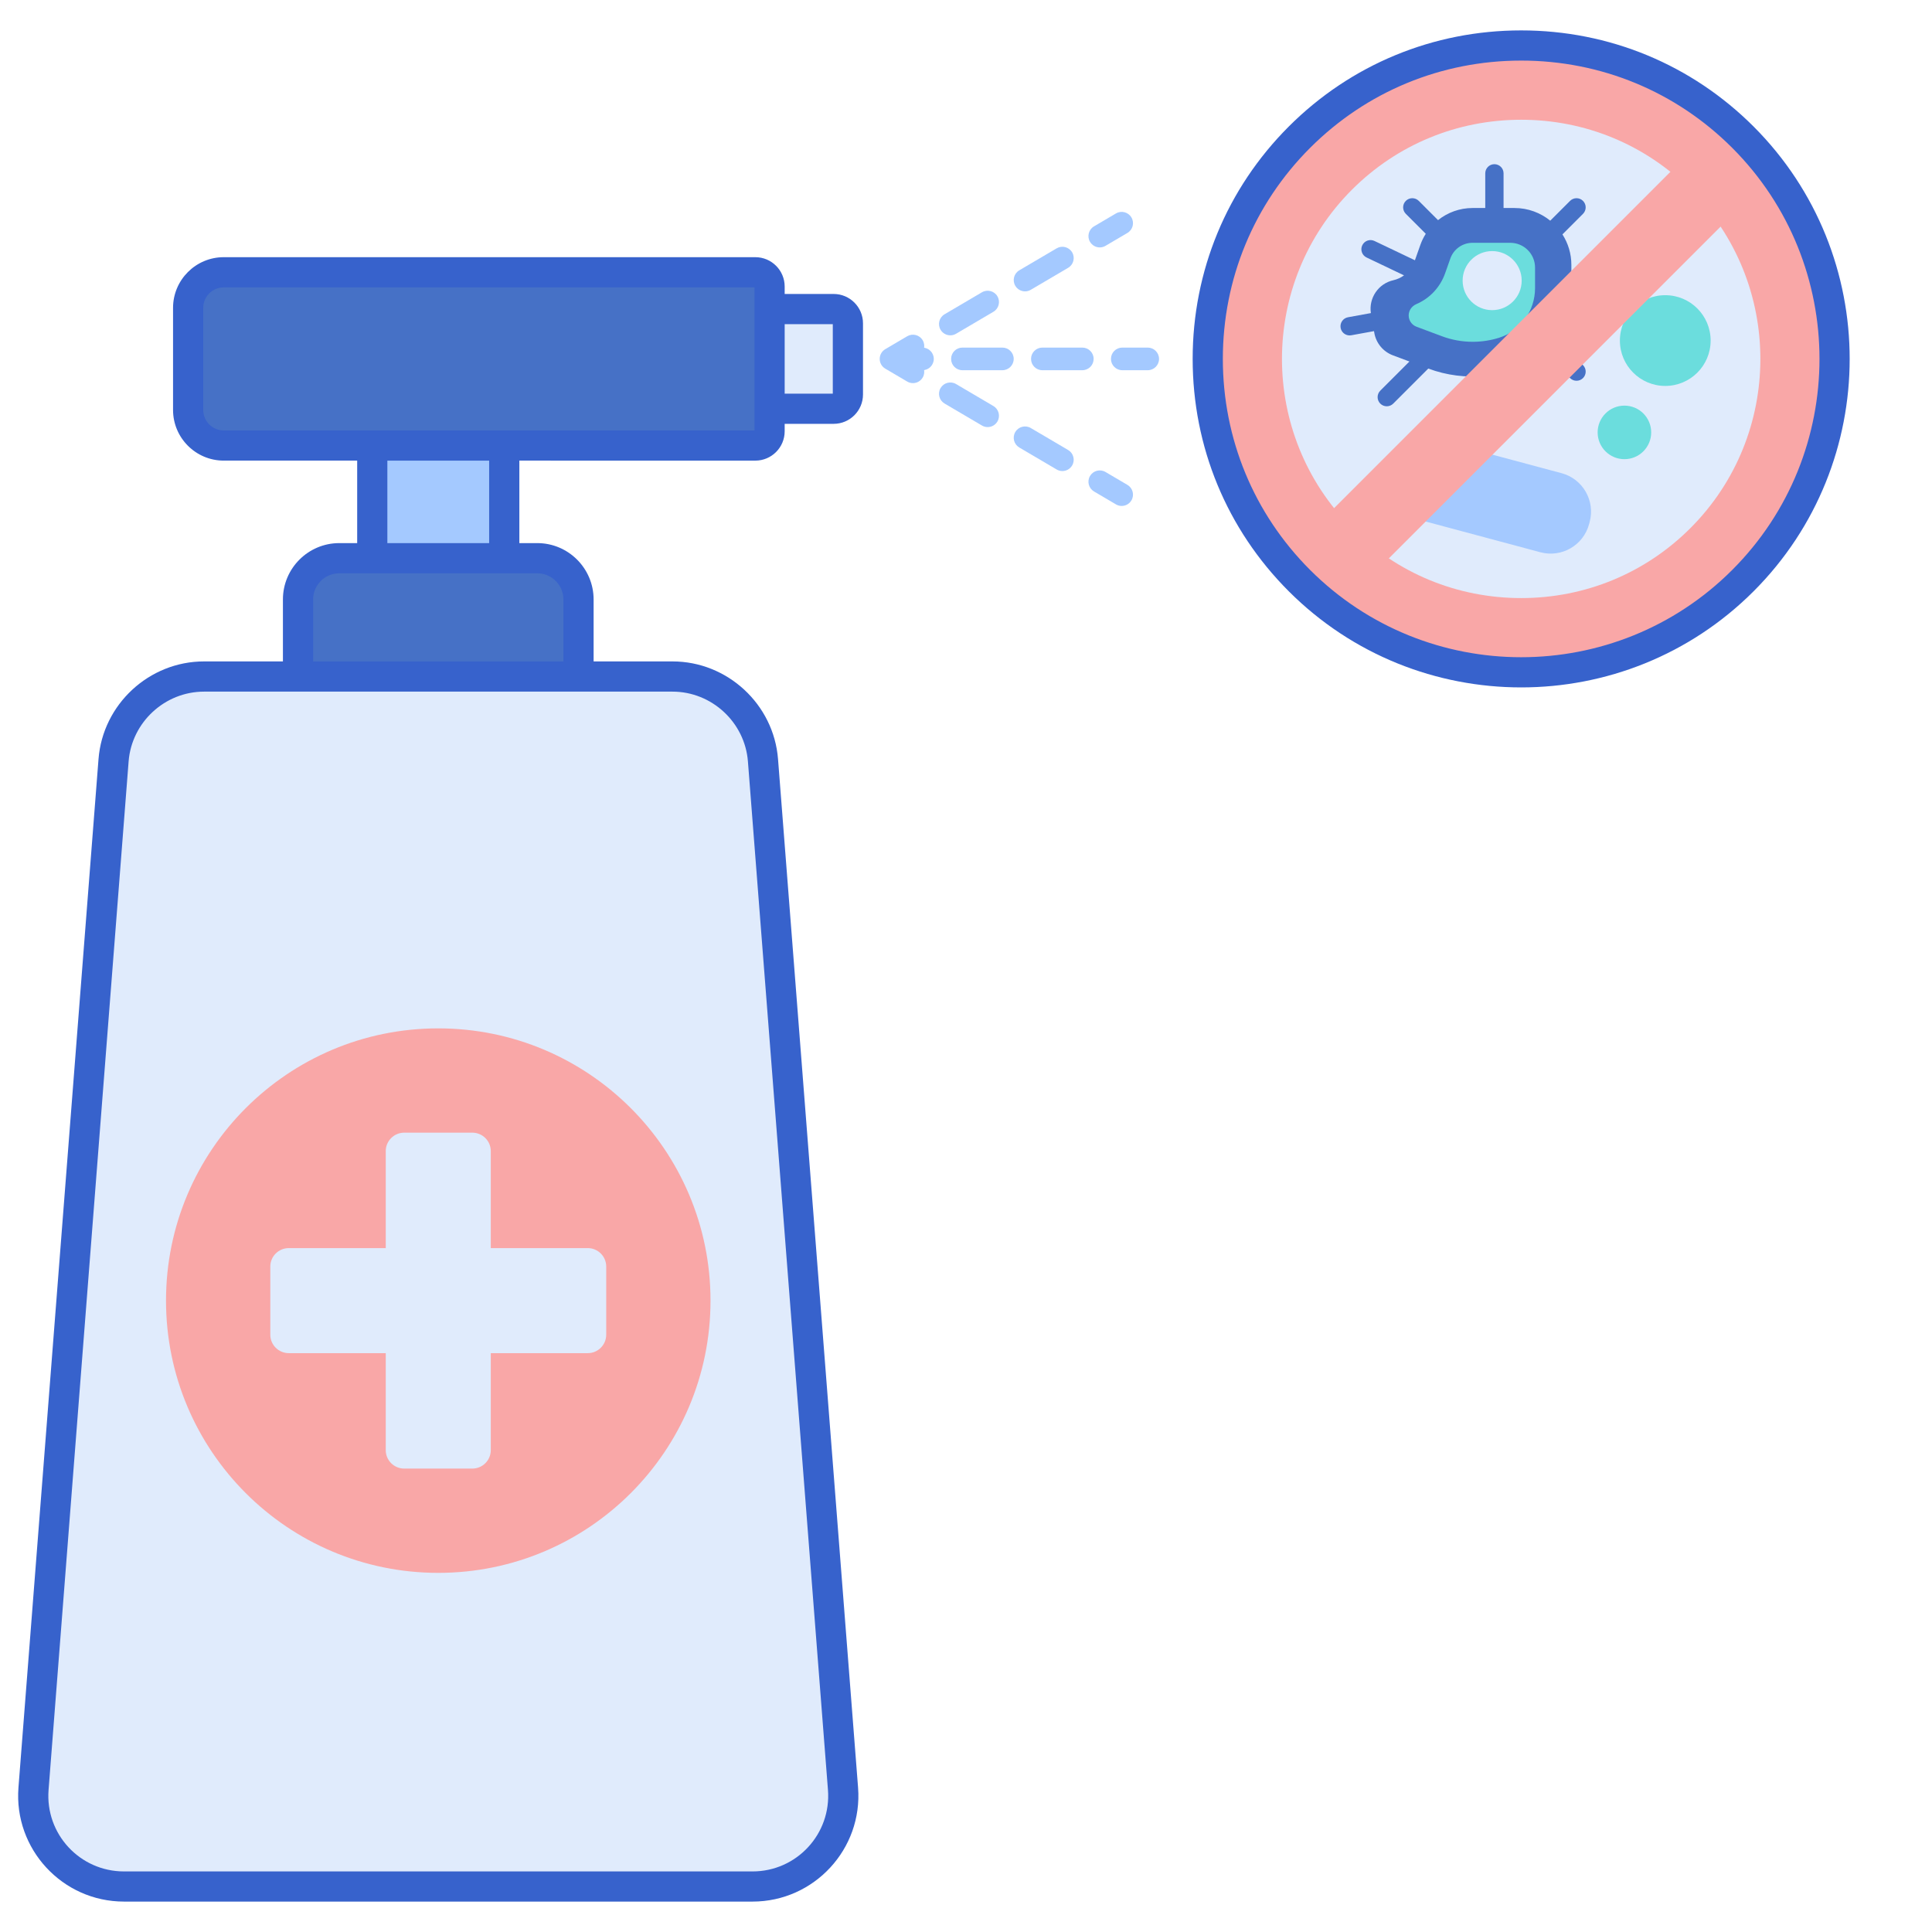 <svg id="Layer_1" enable-background="new 0 0 256 256" height="512" viewBox="0 0 256 256" width="512" xmlns="http://www.w3.org/2000/svg"><g><g><g><path d="m122.232 49.056h-3.372c-.828 0-1.499-.671-1.499-1.499s.671-1.499 1.499-1.499h3.372c.828 0 1.499.671 1.499 1.499s-.671 1.499-1.499 1.499z" fill="#a4c9ff"/></g><g><path d="m143.413 49.056h-5.295c-.828 0-1.499-.671-1.499-1.499s.671-1.499 1.499-1.499h5.295c.828 0 1.499.671 1.499 1.499-.001.828-.672 1.499-1.499 1.499zm-10.591 0h-5.295c-.828 0-1.499-.671-1.499-1.499s.671-1.499 1.499-1.499h5.295c.828 0 1.499.671 1.499 1.499s-.671 1.499-1.499 1.499z" fill="#a4c9ff"/></g><g><path d="m152.079 49.056h-3.372c-.828 0-1.499-.671-1.499-1.499s.671-1.499 1.499-1.499h3.372c.828 0 1.499.671 1.499 1.499s-.671 1.499-1.499 1.499z" fill="#a4c9ff"/></g></g><g><g><path d="m145.725 32.783c-.514 0-1.014-.265-1.293-.739-.42-.713-.182-1.632.532-2.051l2.906-1.71c.713-.42 1.632-.181 2.051.532.42.713.182 1.632-.532 2.051l-2.906 1.71c-.238.14-.5.207-.758.207z" fill="#a4c9ff"/></g><g><path d="m125.922 44.433c-.514 0-1.014-.264-1.293-.739-.42-.713-.182-1.632.532-2.051l4.951-2.913c.713-.419 1.632-.182 2.051.532.42.713.182 1.632-.532 2.051l-4.951 2.913c-.238.141-.499.207-.758.207zm9.902-5.825c-.514 0-1.014-.264-1.293-.739-.42-.713-.182-1.632.532-2.051l4.951-2.913c.714-.419 1.633-.182 2.051.532.42.713.182 1.632-.532 2.051l-4.951 2.913c-.238.14-.5.207-.758.207z" fill="#a4c9ff"/></g><g><path d="m120.969 50.766c-.258 0-.52-.067-.758-.207l-2.906-1.71c-.458-.269-.739-.76-.739-1.292 0-.531.281-1.022.739-1.292l2.906-1.71c.714-.419 1.632-.182 2.051.532.42.713.182 1.632-.532 2.051l-.711.419.711.418c.713.42.951 1.338.532 2.051-.28.475-.78.74-1.293.74z" fill="#a4c9ff"/></g><g><path d="m140.771 62.417c-.258 0-.52-.067-.758-.207l-4.951-2.913c-.713-.42-.951-1.338-.532-2.051s1.339-.952 2.051-.532l4.951 2.913c.713.42.951 1.338.532 2.051-.279.474-.779.739-1.293.739zm-9.901-5.826c-.258 0-.52-.067-.758-.207l-4.951-2.913c-.713-.42-.951-1.338-.532-2.051.42-.713 1.338-.952 2.051-.532l4.951 2.913c.713.42.951 1.338.532 2.051-.279.475-.78.739-1.293.739z" fill="#a4c9ff"/></g><g><path d="m148.628 67.04c-.258 0-.52-.067-.758-.207l-2.906-1.71c-.713-.42-.951-1.338-.532-2.051.42-.713 1.338-.952 2.051-.532l2.906 1.71c.713.42.951 1.338.532 2.051-.279.474-.779.739-1.293.739z" fill="#a4c9ff"/></g></g><ellipse cx="201.563" cy="47.557" fill="#f9a7a7" rx="41.549" ry="41.549" transform="matrix(.973 -.23 .23 .973 -5.534 47.582)"/><path d="m201.563 79.248c-8.483 0-16.446-3.291-22.423-9.268-12.364-12.364-12.364-32.481 0-44.845 5.977-5.977 13.94-9.268 22.423-9.268s16.446 3.292 22.423 9.268c12.364 12.364 12.364 32.482 0 44.846-5.977 5.976-13.94 9.267-22.423 9.267z" fill="#e0ebfc"/><g><path d="m187.635 68.764 16.471 4.413c2.812.753 5.701-.915 6.455-3.727l.079-.296c.753-2.812-.915-5.701-3.727-6.455l-16.471-4.413c-2.812-.753-5.701.915-6.455 3.727l-.079.296c-.753 2.811.915 5.701 3.727 6.455z" fill="#a4c9ff"/><path d="m215.013 36.649c-.12-.659-.754-1.096-1.411-.976l-5.387.98v-1.556c0-1.488-.437-2.871-1.182-4.039l2.723-2.723c.474-.474.474-1.242 0-1.716-.473-.474-1.242-.474-1.716 0l-2.623 2.623c-1.294-1.048-2.941-1.679-4.736-1.679h-1.451v-4.594c0-.67-.543-1.213-1.213-1.213s-1.213.543-1.213 1.213v4.594h-1.68c-1.705 0-3.307.592-4.578 1.607l-2.552-2.552c-.473-.474-1.242-.474-1.716 0s-.474 1.242 0 1.716l2.644 2.644c-.29.458-.534.952-.72 1.479l-.718 2.03-5.36-2.557c-.605-.289-1.329-.032-1.617.573-.289.605-.032 1.329.573 1.617l4.962 2.367c-.418.302-.895.526-1.414.643-1.986.448-3.278 2.353-2.979 4.356l-3.032.552c-.659.12-1.096.752-.977 1.411.106.586.617.996 1.192.996.072 0 .145-.007.218-.02l3.013-.548.043.244c.238 1.354 1.174 2.48 2.462 2.962l2.19.819-3.862 3.862c-.474.474-.474 1.242 0 1.716.237.237.547.355.858.355.31 0 .621-.118.858-.355l4.644-4.644c2.421.905 5.003 1.223 7.548.973v3.938c0 .67.543 1.213 1.213 1.213s1.213-.543 1.213-1.213v-4.359c.233-.058.468-.108.699-.176 1.76-.52 3.316-1.437 4.597-2.629l3.515 3.515c.237.237.547.355.858.355s.621-.118.858-.355c.474-.474.474-1.242 0-1.716l-3.636-3.636c1.142-1.633 1.871-3.558 2.049-5.618l5.866-1.067c.659-.121 1.097-.753.977-1.412z" fill="#4671c6"/><g fill="#6bdddd"><circle cx="220.656" cy="45.126" r="6.012"/><circle cx="215.244" cy="57.295" r="3.548"/><path d="m195.143 45.29c-1.397 0-2.783-.251-4.091-.74l-3.351-1.254c-.534-.2-.922-.667-1.02-1.228-.131-.75.289-1.47.989-1.77 1.773-.759 3.157-2.221 3.816-4.086l.694-1.963c.44-1.244 1.616-2.076 2.935-2.076h5.002c1.815 0 3.286 1.471 3.286 3.286v2.725c0 2.995-1.92 5.681-4.778 6.574-1.129.353-2.301.532-3.482.532z"/></g><circle cx="197.719" cy="37.183" fill="#e0ebfc" r="3.913"/><circle cx="189.693" cy="63.7" fill="#4671c6" r="2.557"/></g><path d="m167.16 43.861h70.261v9.838h-70.261z" fill="#f9a7a7" transform="matrix(.707 -.707 .707 .707 24.757 157.328)"/><path d="m110.464 54.161h-34.906v-13.208h34.906c1.042 0 1.887.845 1.887 1.887v9.434c0 1.042-.845 1.887-1.887 1.887z" fill="#e0ebfc"/><path d="m49.327 59.035h17.49v39.718h-17.49z" fill="#a4c9ff"/><path d="m100.086 59.035h-70.441c-2.605 0-4.717-2.112-4.717-4.717v-13.522c0-2.605 2.112-4.717 4.717-4.717h70.441c1.042 0 1.887.845 1.887 1.887v19.183c0 1.041-.845 1.886-1.887 1.886z" fill="#4671c6"/><path d="m76.656 111.133h-37.167v-31.702c0-3.019 2.447-5.466 5.466-5.466h26.235c3.019 0 5.466 2.447 5.466 5.466z" fill="#4671c6"/><path d="m89.109 89.643h-62.073c-6.279 0-11.501 4.831-11.988 11.092l-10.607 136.28c-.544 6.988 4.98 12.958 11.988 12.958h83.287c7.009 0 12.532-5.97 11.988-12.958l-10.607-136.28c-.487-6.26-5.709-11.092-11.988-11.092z" fill="#e0ebfc"/><circle cx="58.072" cy="172.339" fill="#f9a7a7" r="36.074"/><path d="m77.881 165.38h-12.849v-12.849c0-1.352-1.096-2.447-2.447-2.447h-9.025c-1.352 0-2.447 1.096-2.447 2.447v12.849h-12.849c-1.352 0-2.447 1.096-2.447 2.447v9.025c0 1.352 1.096 2.447 2.447 2.447h12.849v12.849c0 1.352 1.096 2.447 2.447 2.447h9.025c1.352 0 2.447-1.096 2.447-2.447v-12.849h12.849c1.352 0 2.447-1.096 2.447-2.447v-9.025c0-1.352-1.096-2.447-2.447-2.447z" fill="#e0ebfc"/><g><path d="m201.563 91.085c-11.152 0-22.304-4.245-30.793-12.735-8.213-8.212-12.736-19.148-12.736-30.793s4.523-22.581 12.736-30.793c8.212-8.213 19.148-12.736 30.793-12.736 11.646 0 22.582 4.523 30.794 12.736 16.979 16.979 16.979 44.607 0 61.587-8.49 8.489-19.642 12.734-30.794 12.734zm0-83.057c-10.577 0-20.508 4.107-27.966 11.564-7.457 7.458-11.564 17.389-11.564 27.965 0 10.577 4.107 20.508 11.564 27.965 15.42 15.419 40.51 15.42 55.93 0s15.42-40.511 0-55.931c-7.455-7.456-17.387-11.563-27.964-11.563z" fill="#3762cc"/></g><path d="m100.086 61.035c2.143 0 3.887-1.744 3.887-3.887v-.987h6.491c2.143 0 3.887-1.744 3.887-3.887v-9.434c0-2.143-1.744-3.887-3.887-3.887h-6.491v-.987c0-2.143-1.744-3.887-3.887-3.887h-70.44c-3.704 0-6.717 3.013-6.717 6.717v13.522c0 3.704 3.013 6.717 6.717 6.717h17.682v10.931h-2.373c-4.117 0-7.466 3.349-7.466 7.465v8.212h-10.453c-7.276 0-13.417 5.682-13.982 12.936l-10.608 136.28c-.633 8.141 5.816 15.113 13.983 15.113h83.287c8.166 0 14.616-6.971 13.982-15.113l-10.606-136.28c-.565-7.254-6.707-12.936-13.982-12.936h-10.454v-8.212c0-4.116-3.349-7.465-7.466-7.465h-2.373v-10.931zm3.887-18.082h6.377v9.208h-6.377zm-14.864 48.691c5.201 0 9.591 4.062 9.994 9.247l10.606 136.28c.454 5.837-4.146 10.802-9.994 10.802h-83.286c-5.854 0-10.448-4.971-9.994-10.802l10.607-136.28c.403-5.185 4.793-9.247 9.994-9.247zm-17.919-15.678c1.911 0 3.466 1.555 3.466 3.465v8.212h-33.167v-8.212c0-1.911 1.555-3.465 3.466-3.465zm-19.863-4v-10.931h13.49v10.931zm-21.681-14.931c-1.498 0-2.717-1.219-2.717-2.717v-13.522c0-1.498 1.219-2.717 2.717-2.717h70.328v18.956c-14.843 0-55.96 0-70.328 0z" fill="#3762cc"/></g></svg>